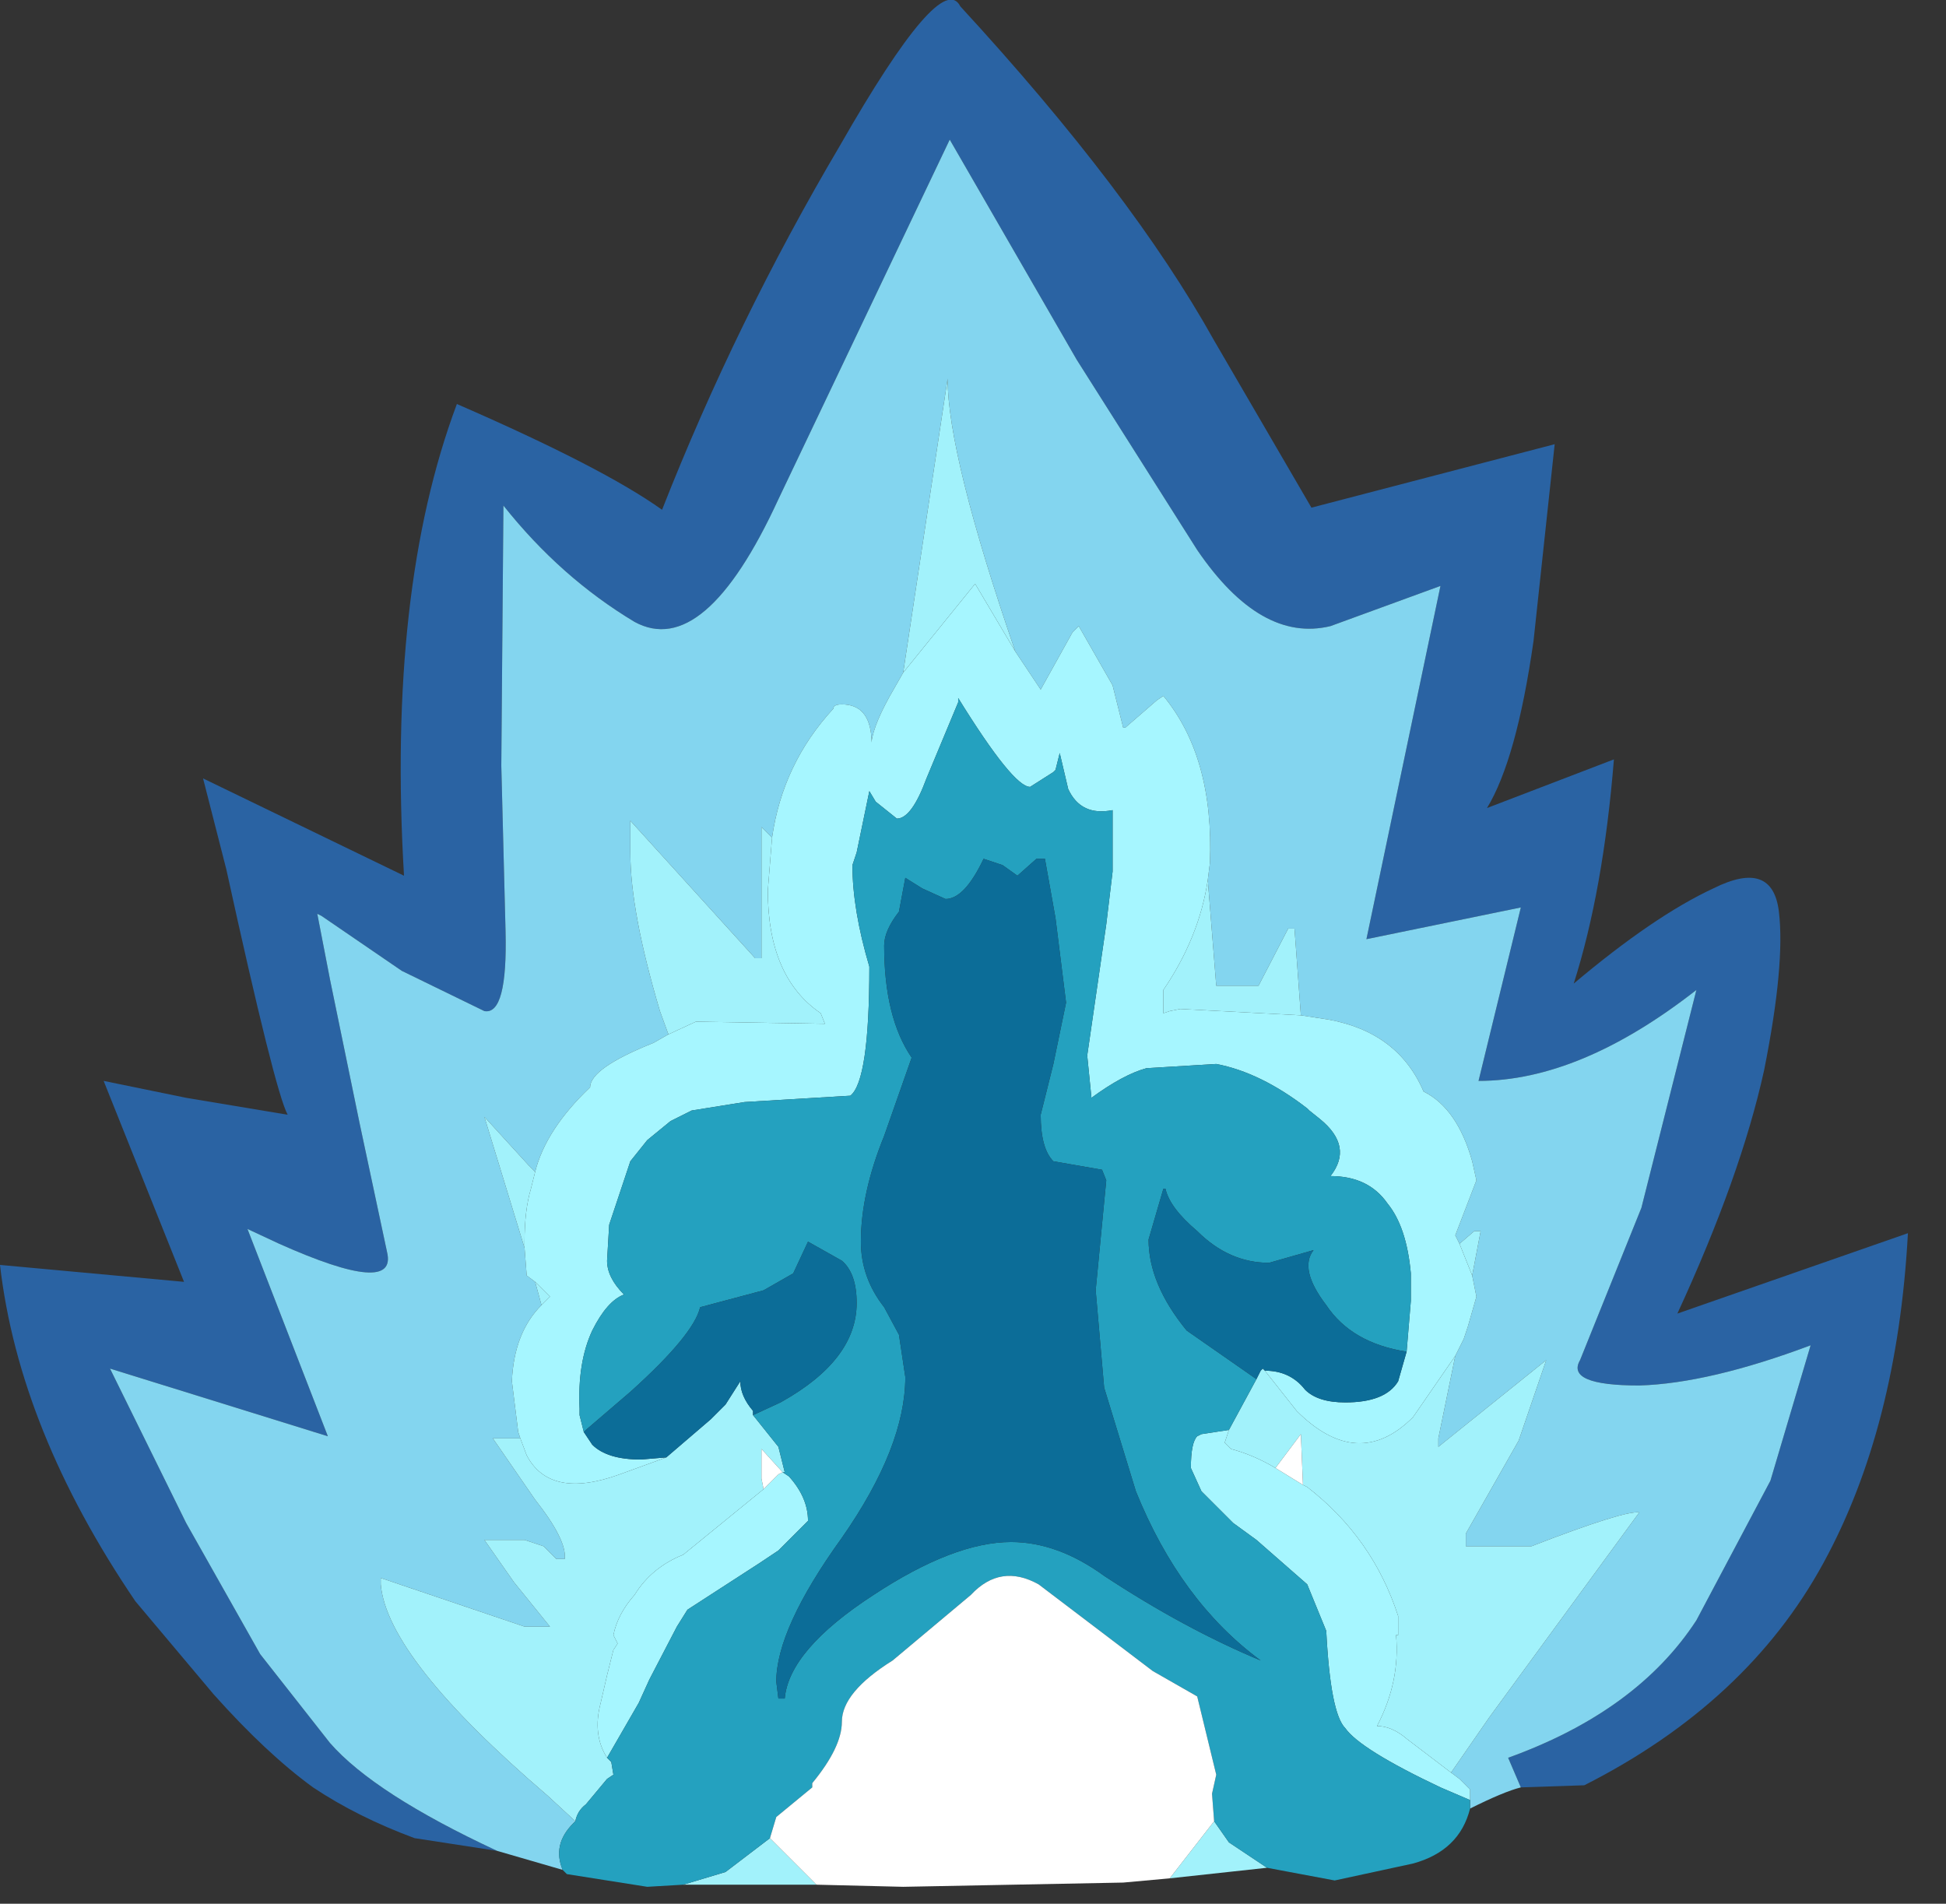 <?xml version="1.0" encoding="utf-8"?>
<svg version="1.1" id="Layer_1"
xmlns="http://www.w3.org/2000/svg"
xmlns:xlink="http://www.w3.org/1999/xlink"
xmlns:author="http://www.sothink.com"
width="46px" height="45px"
xml:space="preserve">
<rect width="100%" height="100%" fill="#333333" stroke="none"/>
<g id="201" transform="matrix(1, 0, 0, 1, 0, 0)">
<path style="fill:#2A63A3;fill-opacity:1" d="M35.65,41.55Q38.7 40.45 40.1 38.3L41.85 35L42.8 31.8Q40.4 32.7 38.75 32.75Q37 32.75 37.35 32.15L38.8 28.55L40.1 23.4Q37.35 25.55 34.95 25.55L35.95 21.45L32.3 22.2L34.05 13.85L31.45 14.8Q29.8 15.2 28.3 13L25.45 8.5L22.45 3.3L18.4 11.8Q16.65 15.6 15 14.7Q13.25 13.65 11.9 11.95L11.85 18.1L11.95 22Q12 24 11.45 23.9L9.5 22.95L7.6 21.65L7.5 21.6L7.8 23.15L8.5 26.55L9.15 29.6Q9.4 30.65 6.6 29.4L5.85 29.05L7.75 33.95L2.6 32.35L4.4 36L6.15 39.1L7.8 41.2Q8.85 42.4 11.75 43.75L9.8 43.45Q8.45 42.95 7.4 42.25Q6.3 41.45 5.05 40.05L3.2 37.85Q0.45 33.8 0 29.9L4.35 30.3L2.45 25.55L4.4 25.95L6.8 26.35Q6.5 25.8 5.35 20.55L4.8 18.4L9.55 20.7Q9.15 13.95 10.8 9.55Q14.25 11.05 15.65 12.05Q17.4 7.6 19.85 3.45Q22.25 -0.75 22.7 0.15Q26.75 4.55 28.7 8.05L31 12L36.75 10.5L36.25 15.15Q35.85 17.95 35.15 19.1L38.15 17.95Q37.9 21.05 37.2 23.25Q39.1 21.65 40.5 21Q41.9 20.3 42.05 21.55Q42.2 22.8 41.7 25.3Q41.15 27.8 39.65 31.05L45.1 29.15Q44.85 33.75 43.1 36.95Q41.3 40.25 37.45 42.2L35.95 42.25L35.65 41.55" />
<path style="fill:#83D5EF;fill-opacity:1" d="M11.65,34L12.65 35.45Q13.4 36.4 13.35 36.85L13.15 36.85L12.85 36.55L12.4 36.4L11.45 36.4L12.15 37.4L13 38.45L12.4 38.45L9 37.3L9 37.45Q9.15 39.2 12.95 42.45L13.6 43.05L13.55 43.1Q13.05 43.6 13.3 44.2L11.75 43.75Q8.85 42.4 7.8 41.2L6.15 39.1L4.4 36L2.6 32.35L7.75 33.95L5.85 29.05L6.6 29.4Q9.4 30.65 9.15 29.6L8.5 26.55L7.8 23.15L7.5 21.6L7.6 21.65L9.5 22.95L11.45 23.9Q12 24 11.95 22L11.85 18.1L11.9 11.95Q13.25 13.65 15 14.7Q16.65 15.6 18.4 11.8L22.45 3.3L25.45 8.5L28.3 13Q29.8 15.2 31.45 14.8L34.05 13.85L32.3 22.2L35.95 21.45L34.95 25.55Q37.35 25.55 40.1 23.4L38.8 28.55L37.35 32.15Q37 32.75 38.75 32.75Q40.4 32.7 42.8 31.8L41.85 35L40.1 38.3Q38.7 40.45 35.65 41.55L35.95 42.25Q35.55 42.35 34.75 42.75L34.75 42.55L34.75 42.3L34.5 42.05L34.3 41.9L35.2 40.6L38.75 35.75Q38.4 35.7 36.2 36.55L34.65 36.55L34.65 36.25L35.9 34.05L36.55 32.15L34 34.2L34 34L34.4 32.05L34.6 31.65L34.7 31.35L34.9 30.65L34.8 30.15L35 29.1L34.85 29.1L34.5 29.4L34.4 29.2L34.9 27.9L34.8 27.45Q34.45 26.2 33.65 25.8Q33.05 24.4 31.4 24.1L30.75 24L30.6 21.95L30.45 21.95L29.75 23.3L28.75 23.3L28.55 20.8L28.6 20.4Q28.7 17.9 27.5 16.45L27.35 16.55L26.6 17.2L26.55 17.2L26.3 16.2L25.5 14.8L25.35 14.95L24.6 16.3L24 15.4Q22.4 10.75 22.4 8.95L21.35 15.9L21.15 16.25Q20.65 17.1 20.6 17.55L20.6 17.45Q20.55 16.65 19.9 16.65Q19.7 16.65 19.7 16.75Q18.5 18.05 18.25 19.8L18 19.55L18 22.65L17.85 22.65L14.9 19.4L14.9 20.15Q14.9 21.55 15.6 23.9L15.8 24.45L15.45 24.65Q13.95 25.25 13.95 25.7Q12.9 26.7 12.65 27.7L12.5 27.55L11.45 26.4L12.4 29.5L12.45 30.15L12.65 30.3L12.8 30.85Q12.15 31.5 12.1 32.65L12.25 33.85L12.3 34L11.65 34" />
<path style="fill:#A6F6FF;fill-opacity:1" d="M34.8,30.15L34.9 30.65L34.7 31.35L34.6 31.65L34.4 32.05L33.4 33.5Q32.1 34.8 30.65 33.35L29.9 32.4Q30.5 32.4 30.85 32.85Q31.15 33.15 31.8 33.15Q32.75 33.15 33.05 32.65L33.25 31.95L33.35 30.75L33.35 30.1Q33.25 29 32.8 28.45Q32.35 27.8 31.45 27.8Q32 27.1 31.2 26.45L30.95 26.25L30.9 26.2Q29.8 25.35 28.75 25.15L27.1 25.25Q26.55 25.4 25.8 25.95L25.7 24.95L26.15 21.85L26.3 20.6L26.3 19.15Q25.55 19.3 25.25 18.65L25.05 17.8L24.95 18.2L24.9 18.25L24.35 18.6Q23.95 18.6 22.65 16.5L22.65 16.6L21.9 18.4Q21.55 19.35 21.2 19.35L20.7 18.95L20.55 18.7L20.25 20.15L20.15 20.45Q20.15 21.5 20.55 22.85Q20.55 25.55 20.1 25.9L17.6 26.05L16.35 26.25L15.85 26.5L15.3 26.95L14.9 27.45L14.4 28.95L14.35 29.8Q14.35 30.2 14.75 30.6Q14.35 30.75 14 31.45Q13.65 32.2 13.7 33.3L13.7 33.45L13.8 33.85L14 34.15Q14.35 34.5 15.15 34.5L15.75 34.45L14.65 34.85Q13 35.45 12.45 34.4L12.3 34L12.25 33.85L12.1 32.65Q12.15 31.5 12.8 30.85L13 30.65L12.65 30.3L12.45 30.15L12.4 29.5L12.4 29.35Q12.4 28.6 12.55 28.1L12.65 27.7Q12.9 26.7 13.95 25.7Q13.95 25.25 15.45 24.65L15.8 24.45L16.45 24.15L19.5 24.2L19.4 23.95Q18.15 23.1 18.15 21.05L18.25 19.8Q18.5 18.05 19.7 16.75Q19.7 16.65 19.9 16.65Q20.55 16.65 20.6 17.45L20.6 17.55Q20.65 17.1 21.15 16.25L21.35 15.9L23.05 13.8L24 15.4L24.6 16.3L25.35 14.95L25.5 14.8L26.3 16.2L26.55 17.2L26.6 17.2L27.35 16.55L27.5 16.45Q28.7 17.9 28.6 20.4L28.55 20.8Q28.35 22.15 27.5 23.4L27.5 23.95L27.65 23.9L27.9 23.85L30.75 24L31.4 24.1Q33.05 24.4 33.65 25.8Q34.45 26.2 34.8 27.45L34.9 27.9L34.4 29.2L34.5 29.4L34.8 30.15M34.05,42.25Q32.15 41.35 31.8 40.85Q31.45 40.5 31.35 38.55L30.9 37.45L29.7 36.4L29.15 36L28.4 35.25L28.15 34.7Q28.15 34.1 28.3 33.95L28.4 33.9L29.05 33.8L28.95 34.1L29.1 34.25Q29.65 34.4 30.15 34.7L30.8 35.1L30.9 35.15Q32.45 36.35 33.05 38.2L33.05 38.65L33 38.65Q33.1 39.75 32.55 40.8Q32.9 40.8 33.25 41.1L34.3 41.9L34.5 42.05L34.75 42.3L34.75 42.55L34.05 42.25M14.2,40.25L14.35 39.6L14.5 39L14.6 38.85L14.5 38.65Q14.6 38.15 15 37.7Q15.4 37.05 16.15 36.75L18.05 35.2L18.4 34.85L18.5 34.8L18.65 34.9Q19.1 35.4 19.1 35.95L18.4 36.65L17.95 36.95L16.25 38.05L16 38.45L15.35 39.7L15.1 40.25L14.35 41.55Q14 41 14.2 40.25" />
<path style="fill:#A2F2FB;fill-opacity:1" d="M28.7,43.05L29.05 43.55L29.95 44.15L27.65 44.4L28.7 43.05M19.3,44.55L16.45 44.55L16.15 44.55L17.15 44.25L18.2 43.45L19.3 44.55M27.9,23.85L27.65 23.9L27.5 23.95L27.5 23.4Q28.35 22.15 28.55 20.8L28.75 23.3L29.75 23.3L30.45 21.95L30.6 21.95L30.75 24L27.9 23.85M34.5,29.4L34.85 29.1L35 29.1L34.8 30.15L34.5 29.4M29.7,32.6L29.8 32.4L29.85 32.35L29.9 32.4L30.65 33.35Q32.1 34.8 33.4 33.5L34.4 32.05L34 34L34 34.2L36.55 32.15L35.9 34.05L34.65 36.25L34.65 36.55L36.2 36.55Q38.4 35.7 38.75 35.75L35.2 40.6L34.3 41.9L33.25 41.1Q32.9 40.8 32.55 40.8Q33.1 39.75 33 38.65L33.05 38.65L33.05 38.2Q32.45 36.35 30.9 35.15L30.8 35.1L30.75 33.9L30.15 34.7Q29.65 34.4 29.1 34.25L28.95 34.1L29.05 33.8L29.7 32.6M22.4,8.95Q22.4 10.75 24 15.4L23.05 13.8L21.35 15.9L22.4 8.95M18.25,19.8L18.15 21.05Q18.15 23.1 19.4 23.95L19.5 24.2L16.45 24.15L15.8 24.45L15.6 23.9Q14.9 21.55 14.9 20.15L14.9 19.4L17.85 22.65L18 22.65L18 19.55L18.25 19.8M12.65,27.7L12.55 28.1Q12.4 28.6 12.4 29.35L12.4 29.5L11.45 26.4L12.5 27.55L12.65 27.7M12.65,30.3L13 30.65L12.8 30.85L12.65 30.3M14.35,41.55L14.45 41.65L14.5 41.95L14.35 42.05L13.85 42.65Q13.65 42.8 13.6 43.05L12.95 42.45Q9.15 39.2 9 37.45L9 37.3L12.4 38.45L13 38.45L12.15 37.4L11.45 36.4L12.4 36.4L12.85 36.55L13.15 36.85L13.35 36.85Q13.4 36.4 12.65 35.45L11.65 34L12.3 34L12.45 34.4Q13 35.45 14.65 34.85L15.75 34.45L16.8 33.55L17.15 33.2L17.5 32.65Q17.5 33 17.8 33.35L17.8 33.45L18.4 34.2L18.55 34.8L18.5 34.8L18 34.25L18 34.95L18.05 35.2L16.15 36.75Q15.4 37.05 15 37.7Q14.6 38.15 14.5 38.65L14.6 38.85L14.5 39L14.35 39.6L14.2 40.25Q14 41 14.35 41.55" />
<path style="fill:#24A1BF;fill-opacity:1" d="M29.05,33.8L28.4 33.9L28.3 33.95Q28.15 34.1 28.15 34.7L28.4 35.25L29.15 36L29.7 36.4L30.9 37.45L31.35 38.55Q31.45 40.5 31.8 40.85Q32.15 41.35 34.05 42.25L34.75 42.55L34.75 42.75Q34.5 43.75 33.4 44.05L31.55 44.45L29.95 44.15L29.05 43.55L28.7 43.05L28.65 42.4L28.75 41.95L28.3 40.1L27.25 39.5L24.55 37.45Q23.65 36.95 22.95 37.7L21.1 39.25Q19.9 40 19.9 40.7Q19.9 41.3 19.2 42.15L19.2 42.25L18.35 42.95L18.2 43.45L17.15 44.25L16.15 44.55L15.3 44.6L13.4 44.3L13.3 44.2Q13.05 43.6 13.55 43.1L13.6 43.05Q13.65 42.8 13.85 42.65L14.35 42.05L14.5 41.95L14.45 41.65L14.35 41.55L15.1 40.25L15.35 39.7L16 38.45L16.25 38.05L17.95 36.95L18.4 36.65L19.1 35.95Q19.1 35.4 18.65 34.9L18.5 34.8L18.55 34.8L18.4 34.2L17.8 33.45L18.45 33.15Q20.25 32.15 20.25 30.8Q20.25 30.1 19.9 29.8L19.1 29.35L18.75 30.1L18.05 30.5L16.55 30.9Q16.4 31.55 14.9 32.9L13.85 33.8L13.8 33.85L13.7 33.45L13.7 33.3Q13.65 32.2 14 31.45Q14.35 30.75 14.75 30.6Q14.35 30.2 14.35 29.8L14.4 28.95L14.9 27.45L15.3 26.95L15.85 26.5L16.35 26.25L17.6 26.05L20.1 25.9Q20.55 25.55 20.55 22.85Q20.15 21.5 20.15 20.45L20.25 20.15L20.55 18.7L20.7 18.95L21.2 19.35Q21.55 19.35 21.9 18.4L22.65 16.6L22.65 16.5Q23.95 18.6 24.35 18.6L24.9 18.25L24.95 18.2L25.05 17.8L25.25 18.65Q25.55 19.3 26.3 19.15L26.3 20.6L26.15 21.85L25.7 24.95L25.8 25.95Q26.55 25.4 27.1 25.25L28.75 25.15Q29.8 25.35 30.9 26.2L30.95 26.25L31.2 26.45Q32 27.1 31.45 27.8Q32.35 27.8 32.8 28.45Q33.25 29 33.35 30.1L33.35 30.75L33.25 31.95Q31.95 31.75 31.35 30.85Q30.7 30 31.05 29.55L30 29.85Q29.05 29.85 28.3 29.1Q27.65 28.55 27.55 28.1L27.5 28.1L27.15 29.3Q27.15 30.35 28.05 31.45L29.7 32.6L29.05 33.8M24.5,20.3L24.05 20.7L23.7 20.45L23.25 20.3Q22.8 21.25 22.35 21.25L21.8 21L21.4 20.75L21.25 21.55Q20.9 22 20.9 22.35Q20.9 24.05 21.55 25L20.9 26.85Q20.35 28.2 20.35 29.35Q20.35 30.2 20.9 30.9L21.25 31.55L21.4 32.55Q21.4 34.2 19.9 36.35Q18.35 38.5 18.35 39.75L18.4 40.15L18.55 40.15Q18.65 39 20.65 37.7Q22.55 36.45 23.9 36.45Q25 36.45 26.1 37.25Q28 38.5 29.8 39.25Q27.9 37.85 26.85 35.25L26.1 32.8L25.9 30.5L26.15 27.9L26.05 27.65L24.9 27.45Q24.6 27.15 24.6 26.35L24.9 25.15L25.2 23.7L24.95 21.7L24.7 20.3L24.5 20.3" />
<path style="fill:#0C6D98;fill-opacity:1" d="M15.75,34.45L15.15 34.5Q14.35 34.5 14 34.15L13.8 33.85L13.85 33.8L14.9 32.9Q16.4 31.55 16.55 30.9L18.05 30.5L18.75 30.1L19.1 29.35L19.9 29.8Q20.25 30.1 20.25 30.8Q20.25 32.15 18.45 33.15L17.8 33.45L17.8 33.35Q17.5 33 17.5 32.65L17.15 33.2L16.8 33.55L15.75 34.45M29.85,32.35L29.8 32.4L29.7 32.6L28.05 31.45Q27.15 30.35 27.15 29.3L27.5 28.1L27.55 28.1Q27.65 28.55 28.3 29.1Q29.05 29.85 30 29.85L31.05 29.55Q30.7 30 31.35 30.85Q31.95 31.75 33.25 31.95L33.05 32.65Q32.75 33.15 31.8 33.15Q31.15 33.15 30.85 32.85Q30.5 32.4 29.9 32.4L29.85 32.35M24.7,20.3L24.95 21.7L25.2 23.7L24.9 25.15L24.6 26.35Q24.6 27.15 24.9 27.45L26.05 27.65L26.15 27.9L25.9 30.5L26.1 32.8L26.85 35.25Q27.9 37.85 29.8 39.25Q28 38.5 26.1 37.25Q25 36.45 23.9 36.45Q22.55 36.45 20.65 37.7Q18.65 39 18.55 40.15L18.4 40.15L18.35 39.75Q18.35 38.5 19.9 36.35Q21.4 34.2 21.4 32.55L21.25 31.55L20.9 30.9Q20.35 30.2 20.35 29.35Q20.35 28.2 20.9 26.85L21.55 25Q20.9 24.05 20.9 22.35Q20.9 22 21.25 21.55L21.4 20.75L21.8 21L22.35 21.25Q22.8 21.25 23.25 20.3L23.7 20.45L24.05 20.7L24.5 20.3L24.7 20.3" />
<path style="fill:#FFFFFF;fill-opacity:1" d="M27.65,44.4L26.55 44.5L21.35 44.6L19.3 44.55L18.2 43.45L18.35 42.95L19.2 42.25L19.2 42.15Q19.9 41.3 19.9 40.7Q19.9 40 21.1 39.25L22.95 37.7Q23.65 36.95 24.55 37.45L27.25 39.5L28.3 40.1L28.75 41.95L28.65 42.4L28.7 43.05L27.65 44.4M18.4,34.85L18.05 35.2L18 34.95L18 34.25L18.5 34.8L18.4 34.85M30.75,33.9L30.8 35.1L30.15 34.7L30.75 33.9" />
</g>
</svg>
